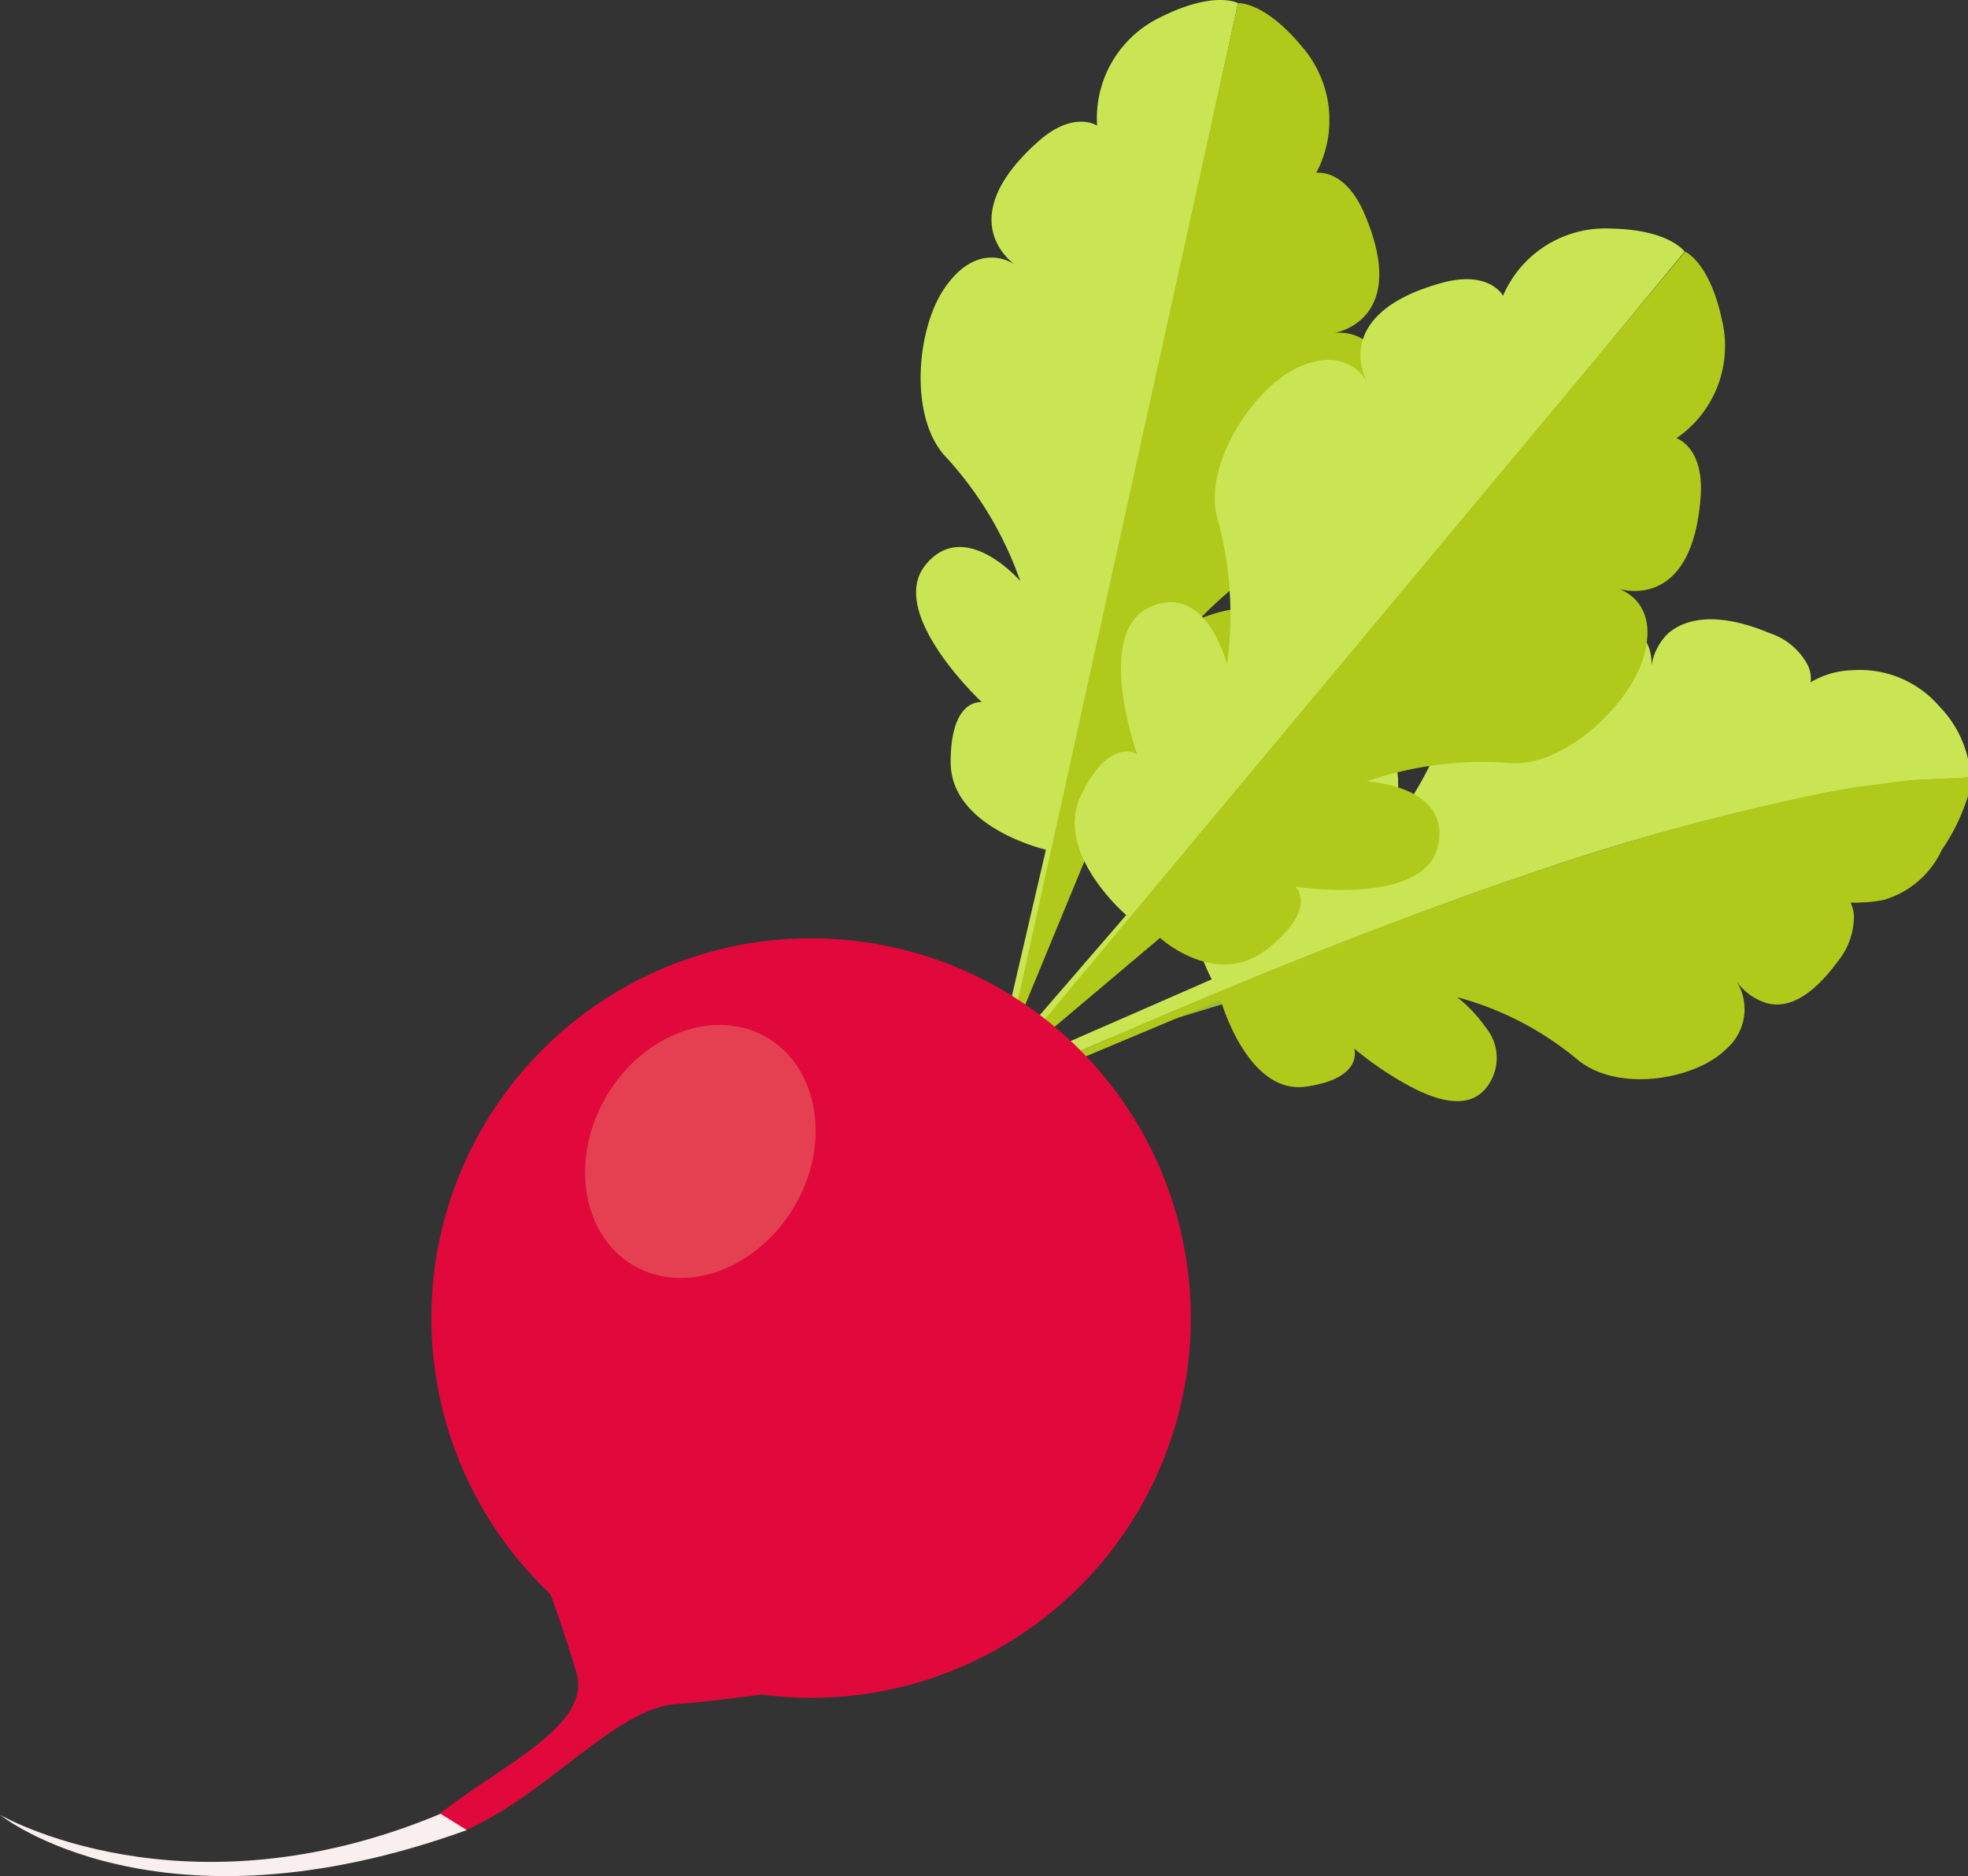 <svg xmlns="http://www.w3.org/2000/svg" viewBox="0 0 75 71.5"><rect x="0" y="0" width="75" height="71.5" fill="#333333" stroke="none"/><g id="a47c3ee3-fcdd-4a32-8ece-5d50c33e43ac" data-name="Layer 2"><g id="f98df0b8-9eaa-4649-a347-72b8d89f0360" data-name="—ÎÓÈ_1"><path d="M41.31,39.87S65.13,29.33,75,29.63Z" fill="#9dbe33"/><path d="M40.36,40.42s9.57-4.32,17.78-7.07A90.12,90.12,0,0,1,69.6,30.2L70.74,30l1.05-.13a13.36,13.36,0,0,1,1.69-.17L75,29.63a1.77,1.77,0,0,0,0-.71,4.21,4.21,0,0,0-1.09-2,4,4,0,0,0-3.31-1.38,3.27,3.27,0,0,0-1.13.23A3.75,3.75,0,0,0,69,26a1.13,1.13,0,0,0-.1-.64,2.53,2.53,0,0,0-1.45-1.23c-2.11-.88-3.27-.51-3.87,0a2.18,2.18,0,0,0-.65,1.29s.26-1.61-1.87-2c-1.91-.31-5.12,1.17-5.6,3.2a14.13,14.13,0,0,1-2.33,4.75,5.22,5.22,0,0,0,.15-1.57A1.76,1.76,0,0,0,51.75,28c-1.12-.16-1.89,1-2.35,2.15a11.93,11.93,0,0,0-.63,2.38s-.5-1.12-2.43.22-.16,4.57-.16,4.57L40.05,40Z" fill="#c9e553"/><path d="M40.36,40.42s9.57-4.32,17.78-7.07A90.12,90.12,0,0,1,69.6,30.2L70.74,30l1.05-.13a13.36,13.36,0,0,1,1.69-.17L75,29.63a1.63,1.63,0,0,1,0,.7A7.58,7.58,0,0,1,74,32.39a3.52,3.52,0,0,1-2.2,1.9,4.57,4.57,0,0,1-.9.1,2.14,2.14,0,0,1-.38,0,1.25,1.25,0,0,1,.13.64,2.72,2.72,0,0,1-.63,1.63c-1.16,1.57-2.1,1.77-2.77,1.54a2.17,2.17,0,0,1-1.08-.82,2,2,0,0,1-.39,2.6c-1.17,1.17-4.17,1.69-5.71.36A12,12,0,0,0,55.53,38a5.28,5.28,0,0,1,1.08,1.14,1.82,1.82,0,0,1,0,2.35c-.7.83-1.94.43-3-.16a12.78,12.78,0,0,1-2-1.37s.38,1.14-1.85,1.45-3.24-3.31-3.24-3.31l-6.15,2.58Z" fill="#b0c91b"/><path d="M39.07,37.84,47.19.09Z" fill="#e5be33"/><path d="M38.87,38.49,47.18.12s-.88-.49-2.9.51a4.27,4.27,0,0,0-2.47,4.16s-.91-.63-2.32.67c-3.3,3-.79,4.64-.79,4.64s-1.31-1-2.61.75c-1.17,1.53-1.5,5.1,0,6.61a13.61,13.61,0,0,1,2.79,4.68s-2.12-2.45-3.61-.61,2.15,5.23,2.15,5.23-1.2-.19-1.19,2.3,3.63,3.32,3.63,3.32l-1.38,5.93Z" fill="#c9e553"/><path d="M38.7,38.54,47.18.12s1-.08,2.44,1.66a4.27,4.27,0,0,1,.54,4.81s1.09-.2,1.84,1.56c1.77,4.13-1.19,4.55-1.19,4.55s1.6-.34,2.08,1.76c.43,1.88-.73,5.26-2.7,6a13.78,13.78,0,0,0-4.47,3.13s2.94-1.37,3.54.92-4.11,3.88-4.11,3.88,1.18.32.14,2.6-3.83,1.51-3.83,1.51L39,38.46Z" fill="#b0c91b"/><path d="M39.68,39.37,64.23,9.57Z" fill="#e5be33"/><path d="M39.2,39.86l25-30.27s-.57-.84-2.82-.88a4.24,4.24,0,0,0-4.1,2.56s-.52-1-2.37-.48C50.6,12,52.1,14.56,52.1,14.56s-.72-1.47-2.67-.54c-1.74.83-3.67,3.84-3,5.86a13.82,13.82,0,0,1,.33,5.45s-.76-3.16-2.93-2.2-.49,5.62-.49,5.62-1-.72-2.12,1.5,1.7,4.62,1.7,4.62L38.92,39.5Z" fill="#c9e553"/><path d="M39,39.82,64.22,9.59s.93.39,1.4,2.59a4.26,4.26,0,0,1-1.73,4.52s1.06.33.92,2.24c-.33,4.47-3.15,3.49-3.15,3.49s1.57.43,1,2.52c-.48,1.86-3.07,4.34-5.18,4.12a13.58,13.58,0,0,0-5.4.71s3.24.14,2.72,2.46-5.43,1.55-5.43,1.55.89.83-1.07,2.37-4.09-.42-4.09-.42l-4.92,4.15Z" fill="#b0c91b"/><path d="M27.15,64.2A14.47,14.47,0,1,1,44.88,54,14.46,14.46,0,0,1,27.15,64.2Z" fill="#e1093c"/><path d="M25.76,64.94c2.77-.21,8.58-1.15,8.58-1.15L19.66,57.28s1.48,3.63,2.31,6.47c.59,2-2.83,3.5-5.22,5.37l1,.62C20.84,68.4,23.44,65.11,25.76,64.94Z" fill="#e1093c"/><path d="M17.79,69.74l-1-.62C7,73.22,0,69.16,0,69.16S6,74,17.79,69.74Z" fill="#f9efee"/><path d="M30.26,46c-1.43,2.39-4.18,3.38-6.14,2.21s-2.41-4.06-1-6.45,4.17-3.38,6.13-2.21S31.68,43.61,30.26,46Z" fill="#e54051"/></g></g></svg>